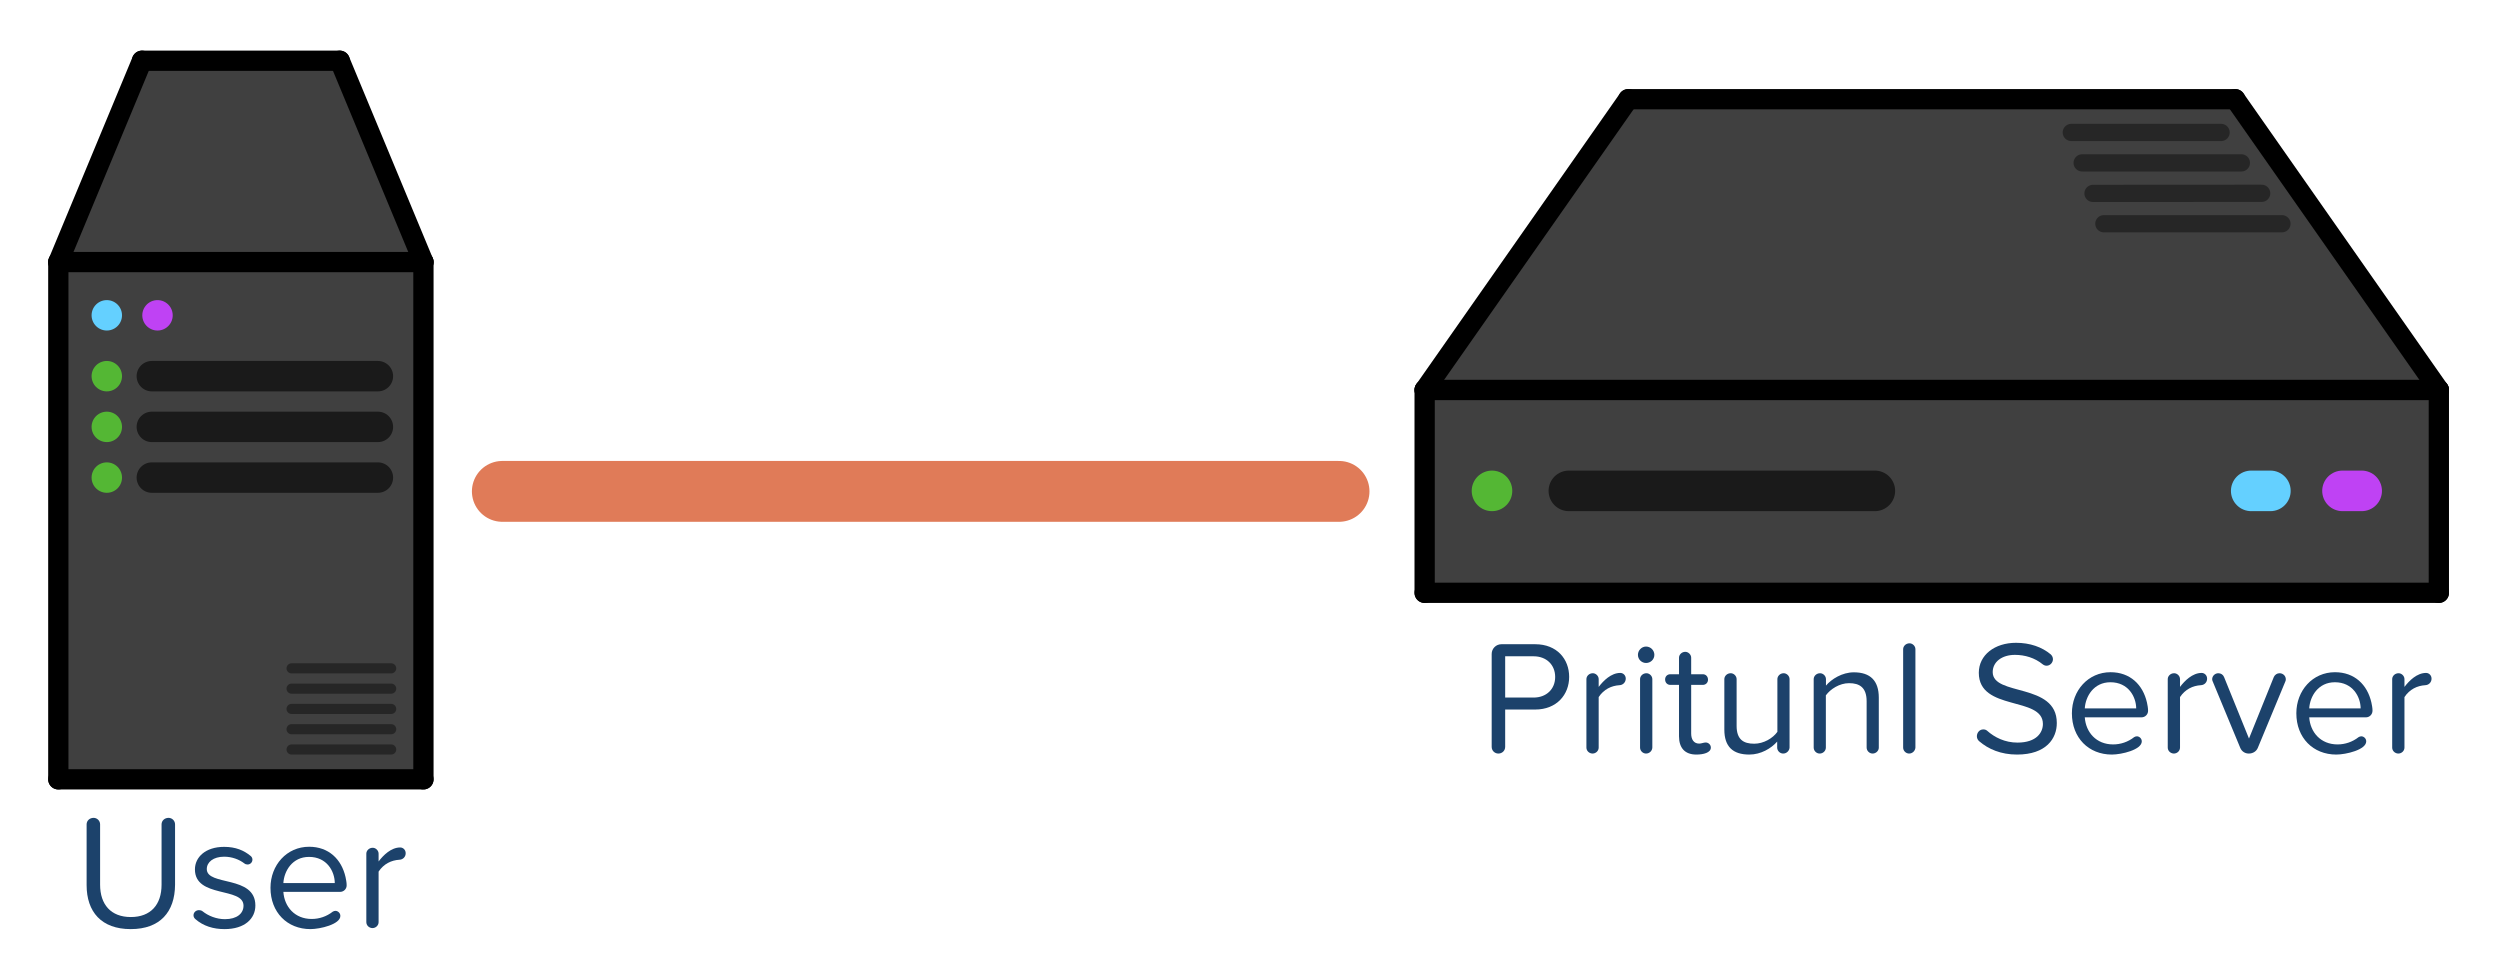 <?xml version="1.0" encoding="utf-8"?>
<!-- Generator: Adobe Illustrator 18.1.1, SVG Export Plug-In . SVG Version: 6.00 Build 0)  -->
<svg version="1.1" id="main" xmlns="http://www.w3.org/2000/svg" xmlns:xlink="http://www.w3.org/1999/xlink" x="0px" y="0px"
	 width="246.5px" height="96px" viewBox="0 0 246.5 96" style="enable-background:new 0 0 246.5 96;" xml:space="preserve">
<style type="text/css">
	.st0{fill:#404040;}
	.st1{fill:none;stroke:#000000;stroke-width:2;stroke-linecap:round;stroke-miterlimit:10;}
	.st2{opacity:0.6;fill:none;stroke:#000000;stroke-width:4;stroke-linecap:round;stroke-miterlimit:10;}
	.st3{fill:none;stroke:#54B734;stroke-width:4;stroke-linecap:round;stroke-miterlimit:10;}
	.st4{fill:none;stroke:#BF42F4;stroke-width:4;stroke-linecap:round;stroke-miterlimit:10;}
	.st5{fill:none;stroke:#64D0FF;stroke-width:4;stroke-linecap:round;stroke-miterlimit:10;}
	.st6{opacity:0.4;fill:none;stroke:#000000;stroke-width:1.7;stroke-linecap:round;stroke-miterlimit:10;}
	.st7{fill:none;stroke:#E07B58;stroke-width:6;stroke-linecap:round;stroke-miterlimit:10;}
	.st8{fill:#1C426B;}
	.st9{opacity:0.6;fill:none;stroke:#000000;stroke-width:3;stroke-linecap:round;stroke-miterlimit:10;}
	.st10{fill:none;stroke:#54B734;stroke-width:3;stroke-linecap:round;stroke-miterlimit:10;}
	.st11{fill:none;stroke:#64D0FF;stroke-width:3;stroke-linecap:round;stroke-miterlimit:10;}
	.st12{fill:none;stroke:#BF42F4;stroke-width:3;stroke-linecap:round;stroke-miterlimit:10;}
	.st13{opacity:0.4;fill:none;stroke:#000000;stroke-linecap:round;stroke-miterlimit:10;}
</style>
<g>
	<polyline class="st0" points="140.47,38.45 140.47,58.45 240.47,58.45 240.47,38.45 140.47,38.45 160.55,9.78 220.39,9.78 
		240.47,38.45 	"/>
	<g>
		<line class="st1" x1="140.47" y1="38.45" x2="240.47" y2="38.45"/>
		<line class="st1" x1="240.47" y1="38.45" x2="240.47" y2="58.45"/>
		<line class="st1" x1="140.47" y1="38.45" x2="140.47" y2="58.45"/>
		<line class="st1" x1="140.47" y1="58.45" x2="240.47" y2="58.45"/>
		<line class="st1" x1="140.47" y1="38.45" x2="160.55" y2="9.78"/>
		<line class="st1" x1="240.47" y1="38.45" x2="220.39" y2="9.78"/>
		<line class="st1" x1="160.55" y1="9.78" x2="220.39" y2="9.78"/>
	</g>
	<line class="st2" x1="154.69" y1="48.4" x2="184.86" y2="48.4"/>
	<line class="st3" x1="147.11" y1="48.4" x2="147.11" y2="48.4"/>
	<line class="st4" x1="230.97" y1="48.4" x2="232.86" y2="48.4"/>
	<line class="st5" x1="221.97" y1="48.4" x2="223.86" y2="48.4"/>
	<line class="st6" x1="207.44" y1="22.06" x2="225" y2="22.06"/>
	<line class="st6" x1="206.37" y1="19.07" x2="223" y2="19.06"/>
	<line class="st6" x1="205.3" y1="16.06" x2="221" y2="16.06"/>
	<line class="st6" x1="204.23" y1="13.06" x2="219" y2="13.06"/>
	<path class="st1" d="M205.03,8.63"/>
	<path class="st1" d="M207.44,22.06"/>
</g>
<line class="st7" x1="49.53" y1="48.45" x2="132.03" y2="48.45"/>
<g>
	<path class="st8" d="M151.37,69.96h-2.96v3.68c0,0.37-0.29,0.66-0.67,0.66c-0.37,0-0.66-0.29-0.66-0.66v-9.16
		c0-0.53,0.43-0.96,0.96-0.96h3.33c2.15,0,3.35,1.47,3.35,3.22S153.49,69.96,151.37,69.96z M151.21,64.71h-2.8v4.07h2.8
		c1.26,0,2.13-0.83,2.13-2.03S152.48,64.71,151.21,64.71z"/>
	<path class="st8" d="M159.68,67.56c-0.79,0.05-1.54,0.4-2.05,1.17v4.98c0,0.32-0.27,0.59-0.61,0.59H157
		c-0.32-0.02-0.58-0.27-0.58-0.59v-6.75c0-0.3,0.27-0.58,0.63-0.58c0.3,0,0.58,0.27,0.58,0.58v0.77c0.46-0.61,1.23-1.38,2.13-1.38
		c0.29,0,0.54,0.24,0.54,0.56C160.3,67.26,160.03,67.55,159.68,67.56z"/>
	<path class="st8" d="M163.12,64.57c0,0.45-0.37,0.8-0.82,0.8c-0.43,0-0.8-0.35-0.8-0.8s0.37-0.82,0.8-0.82
		C162.75,63.75,163.12,64.12,163.12,64.57z M162.3,74.3c-0.32,0-0.59-0.27-0.59-0.59v-6.75c0-0.3,0.27-0.58,0.63-0.58
		c0.3,0,0.58,0.27,0.58,0.58v6.75C162.91,74.03,162.64,74.3,162.3,74.3z"/>
	<path class="st8" d="M167.26,74.4c-1.14,0-1.71-0.66-1.71-1.81v-5.06h-0.86c-0.29,0-0.51-0.22-0.51-0.54
		c0-0.29,0.22-0.51,0.51-0.51h0.86v-1.63c0-0.3,0.27-0.58,0.62-0.58c0.3,0,0.58,0.27,0.58,0.58v1.63h1.15
		c0.29,0,0.51,0.22,0.51,0.54c0,0.29-0.22,0.51-0.51,0.51h-1.15v4.8c0,0.58,0.26,0.99,0.79,0.99c0.21,0,0.45-0.11,0.64-0.11
		c0.27,0,0.51,0.22,0.51,0.5C168.69,74.22,167.95,74.4,167.26,74.4z"/>
	<path class="st8" d="M175.82,74.3c-0.32,0-0.59-0.27-0.59-0.59v-0.59c-0.59,0.67-1.6,1.28-2.75,1.28c-1.62,0-2.46-0.78-2.46-2.46
		v-4.98c0-0.3,0.27-0.58,0.63-0.58c0.3,0,0.58,0.27,0.58,0.58v4.61c0,1.36,0.69,1.76,1.73,1.76c0.94,0,1.84-0.54,2.29-1.17v-5.2
		c0-0.3,0.27-0.58,0.62-0.58c0.3,0,0.58,0.27,0.58,0.58v6.75C176.43,74.03,176.16,74.3,175.82,74.3z"/>
	<path class="st8" d="M184.64,74.3c-0.32,0-0.59-0.27-0.59-0.59v-4.56c0-1.36-0.69-1.79-1.73-1.79c-0.94,0-1.84,0.58-2.29,1.2v5.15
		c0,0.32-0.27,0.59-0.61,0.59c-0.32,0-0.59-0.27-0.59-0.59v-6.75c0-0.3,0.27-0.58,0.63-0.58c0.3,0,0.58,0.27,0.58,0.58v0.64
		c0.54-0.64,1.6-1.31,2.75-1.31c1.62,0,2.46,0.82,2.46,2.5v4.93C185.25,74.03,184.97,74.3,184.64,74.3z"/>
	<path class="st8" d="M188.24,74.3c-0.32,0-0.59-0.27-0.59-0.59v-9.7c0-0.3,0.27-0.58,0.63-0.58c0.3,0,0.58,0.27,0.58,0.58v9.7
		C188.84,74.03,188.57,74.3,188.24,74.3z"/>
	<path class="st8" d="M198.88,74.4c-1.58,0-2.83-0.53-3.75-1.33c-0.14-0.13-0.21-0.3-0.21-0.48c0-0.32,0.24-0.67,0.63-0.67
		c0.13,0,0.27,0.03,0.38,0.13c0.74,0.66,1.76,1.17,2.99,1.17c1.91,0,2.51-1.02,2.51-1.84c0-2.75-6.32-1.23-6.32-5.04
		c0-1.76,1.57-2.96,3.67-2.96c1.38,0,2.56,0.42,3.42,1.14c0.14,0.13,0.22,0.3,0.22,0.48c0,0.32-0.27,0.64-0.63,0.64
		c-0.13,0-0.27-0.05-0.38-0.14c-0.78-0.64-1.76-0.93-2.74-0.93c-1.28,0-2.19,0.69-2.19,1.7c0,2.4,6.32,1.02,6.32,5.01
		C202.81,72.81,201.76,74.4,198.88,74.4z"/>
	<path class="st8" d="M211.15,70.73h-5.59c0.1,1.46,1.12,2.67,2.79,2.67c0.74,0,1.47-0.24,2.08-0.72c0.08-0.05,0.18-0.08,0.27-0.08
		c0.21,0,0.48,0.19,0.48,0.5c0,0.83-2,1.3-2.95,1.3c-2.29,0-3.94-1.65-3.94-4.07c0-2.24,1.6-4.05,3.81-4.05
		c1.92,0,3.19,1.22,3.59,2.99c0.05,0.24,0.11,0.53,0.11,0.8C211.81,70.43,211.52,70.73,211.15,70.73z M208.09,67.27
		c-1.65,0-2.46,1.39-2.53,2.58h5.07C210.62,68.7,209.85,67.27,208.09,67.27z"/>
	<path class="st8" d="M217,67.56c-0.79,0.05-1.54,0.4-2.05,1.17v4.98c0,0.32-0.27,0.59-0.61,0.59h-0.02
		c-0.32-0.02-0.58-0.27-0.58-0.59v-6.75c0-0.3,0.27-0.58,0.63-0.58c0.3,0,0.58,0.27,0.58,0.58v0.77c0.46-0.61,1.23-1.38,2.13-1.38
		c0.29,0,0.54,0.24,0.54,0.56C217.63,67.26,217.36,67.55,217,67.56z"/>
	<path class="st8" d="M225.34,67.18l-2.72,6.56c-0.14,0.34-0.48,0.56-0.88,0.56h-0.02c-0.37,0-0.69-0.22-0.83-0.56l-2.72-6.56
		c-0.03-0.06-0.05-0.14-0.05-0.21c0-0.3,0.26-0.59,0.61-0.59c0.24,0,0.46,0.13,0.56,0.37l2.46,6.07l2.45-6.07
		c0.1-0.22,0.32-0.37,0.56-0.37c0.35,0,0.62,0.27,0.62,0.59C225.39,67.03,225.37,67.11,225.34,67.18z"/>
	<path class="st8" d="M233.28,70.73h-5.59c0.1,1.46,1.12,2.67,2.79,2.67c0.74,0,1.47-0.24,2.08-0.72c0.08-0.05,0.18-0.08,0.27-0.08
		c0.21,0,0.48,0.19,0.48,0.5c0,0.83-2,1.3-2.95,1.3c-2.29,0-3.94-1.65-3.94-4.07c0-2.24,1.6-4.05,3.81-4.05
		c1.92,0,3.19,1.22,3.59,2.99c0.05,0.24,0.11,0.53,0.11,0.8C233.93,70.43,233.65,70.73,233.28,70.73z M230.22,67.27
		c-1.65,0-2.46,1.39-2.53,2.58h5.07C232.75,68.7,231.98,67.27,230.22,67.27z"/>
	<path class="st8" d="M239.13,67.56c-0.79,0.05-1.54,0.4-2.05,1.17v4.98c0,0.32-0.27,0.59-0.61,0.59h-0.02
		c-0.32-0.02-0.58-0.27-0.58-0.59v-6.75c0-0.3,0.27-0.58,0.63-0.58c0.3,0,0.58,0.27,0.58,0.58v0.77c0.46-0.61,1.23-1.38,2.13-1.38
		c0.29,0,0.54,0.24,0.54,0.56C239.76,67.26,239.48,67.55,239.13,67.56z"/>
</g>
<g>
	<path class="st8" d="M12.89,91.61c-2.9,0-4.35-1.71-4.35-4.34v-5.99c0-0.35,0.29-0.64,0.69-0.64c0.35,0,0.64,0.29,0.64,0.64v5.95
		c0,1.95,1.06,3.19,3.03,3.19s3.03-1.23,3.03-3.19v-5.95c0-0.35,0.29-0.64,0.69-0.64c0.35,0,0.64,0.29,0.64,0.64v5.97
		C17.24,89.91,15.79,91.61,12.89,91.61z"/>
	<path class="st8" d="M22.14,91.61c-1.09,0-2.08-0.29-2.88-0.99c-0.11-0.1-0.18-0.22-0.18-0.37c0-0.29,0.24-0.51,0.54-0.51
		c0.13,0,0.24,0.03,0.35,0.11c0.56,0.45,1.36,0.78,2.21,0.78c1.18,0,1.83-0.56,1.83-1.33c0-1.87-4.79-0.72-4.79-3.58
		c0-1.2,1.04-2.22,2.88-2.22c1.12,0,1.95,0.34,2.63,0.91c0.11,0.1,0.16,0.22,0.16,0.35c0,0.27-0.22,0.48-0.48,0.48
		c-0.11,0-0.22-0.03-0.32-0.11c-0.5-0.38-1.2-0.66-1.99-0.66c-1.06,0-1.71,0.53-1.71,1.22c0,1.7,4.79,0.58,4.79,3.59
		C25.18,90.57,24.14,91.61,22.14,91.61z"/>
	<path class="st8" d="M33.53,87.94h-5.59c0.1,1.46,1.12,2.67,2.79,2.67c0.74,0,1.47-0.24,2.08-0.72c0.08-0.05,0.18-0.08,0.27-0.08
		c0.21,0,0.48,0.19,0.48,0.5c0,0.83-2,1.3-2.95,1.3c-2.29,0-3.94-1.65-3.94-4.07c0-2.24,1.6-4.05,3.81-4.05
		c1.92,0,3.19,1.22,3.59,2.99c0.05,0.24,0.11,0.53,0.11,0.8C34.19,87.64,33.9,87.94,33.53,87.94z M30.47,84.49
		c-1.65,0-2.46,1.39-2.53,2.58h5.07C33,85.91,32.23,84.49,30.47,84.49z"/>
	<path class="st8" d="M39.38,84.77c-0.79,0.05-1.54,0.4-2.05,1.17v4.98c0,0.32-0.27,0.59-0.61,0.59h-0.02
		c-0.32-0.02-0.58-0.27-0.58-0.59v-6.75c0-0.3,0.27-0.58,0.63-0.58c0.3,0,0.58,0.27,0.58,0.58v0.77c0.46-0.61,1.23-1.38,2.13-1.38
		c0.29,0,0.54,0.24,0.54,0.56C40.01,84.47,39.74,84.76,39.38,84.77z"/>
</g>
<path class="st1" d="M72.07-25.12"/>
<path class="st1" d="M44.68-25.12"/>
<polyline class="st0" points="5.75,25.84 41.75,25.84 41.75,76.84 5.75,76.84 5.75,25.84 14,5.99 33.5,5.99 41.75,25.84 "/>
<path class="st1" d="M37.26,25.84"/>
<path class="st1" d="M5.75,25.84"/>
<g>
	<line class="st1" x1="5.75" y1="76.84" x2="41.75" y2="76.84"/>
	<line class="st1" x1="5.75" y1="76.84" x2="5.75" y2="25.84"/>
	<line class="st1" x1="41.75" y1="76.84" x2="41.75" y2="25.84"/>
	<line class="st1" x1="5.75" y1="25.84" x2="41.75" y2="25.84"/>
	<line class="st1" x1="5.75" y1="25.84" x2="14" y2="5.99"/>
	<line class="st1" x1="41.75" y1="25.84" x2="33.5" y2="5.99"/>
	<line class="st1" x1="33.5" y1="5.99" x2="14" y2="5.99"/>
</g>
<line class="st9" x1="14.97" y1="37.09" x2="37.26" y2="37.09"/>
<line class="st10" x1="10.53" y1="37.09" x2="10.53" y2="37.09"/>
<line class="st11" x1="10.53" y1="31.09" x2="10.53" y2="31.09"/>
<line class="st12" x1="15.53" y1="31.09" x2="15.53" y2="31.09"/>
<line class="st9" x1="14.97" y1="42.09" x2="37.26" y2="42.09"/>
<line class="st10" x1="10.53" y1="42.09" x2="10.53" y2="42.09"/>
<line class="st9" x1="14.97" y1="47.09" x2="37.26" y2="47.09"/>
<line class="st10" x1="10.53" y1="47.09" x2="10.53" y2="47.09"/>
<line class="st13" x1="28.75" y1="73.9" x2="38.57" y2="73.9"/>
<line class="st13" x1="28.75" y1="71.9" x2="38.57" y2="71.9"/>
<line class="st13" x1="28.75" y1="69.9" x2="38.57" y2="69.9"/>
<line class="st13" x1="28.75" y1="67.9" x2="38.57" y2="67.9"/>
<line class="st13" x1="28.75" y1="65.9" x2="38.57" y2="65.9"/>
<g>
</g>
<g>
</g>
<g>
</g>
<g>
</g>
<g>
</g>
<g>
</g>
<g>
</g>
<g>
</g>
<g>
</g>
<g>
</g>
<g>
</g>
<g>
</g>
<g>
</g>
<g>
</g>
<g>
</g>
</svg>
